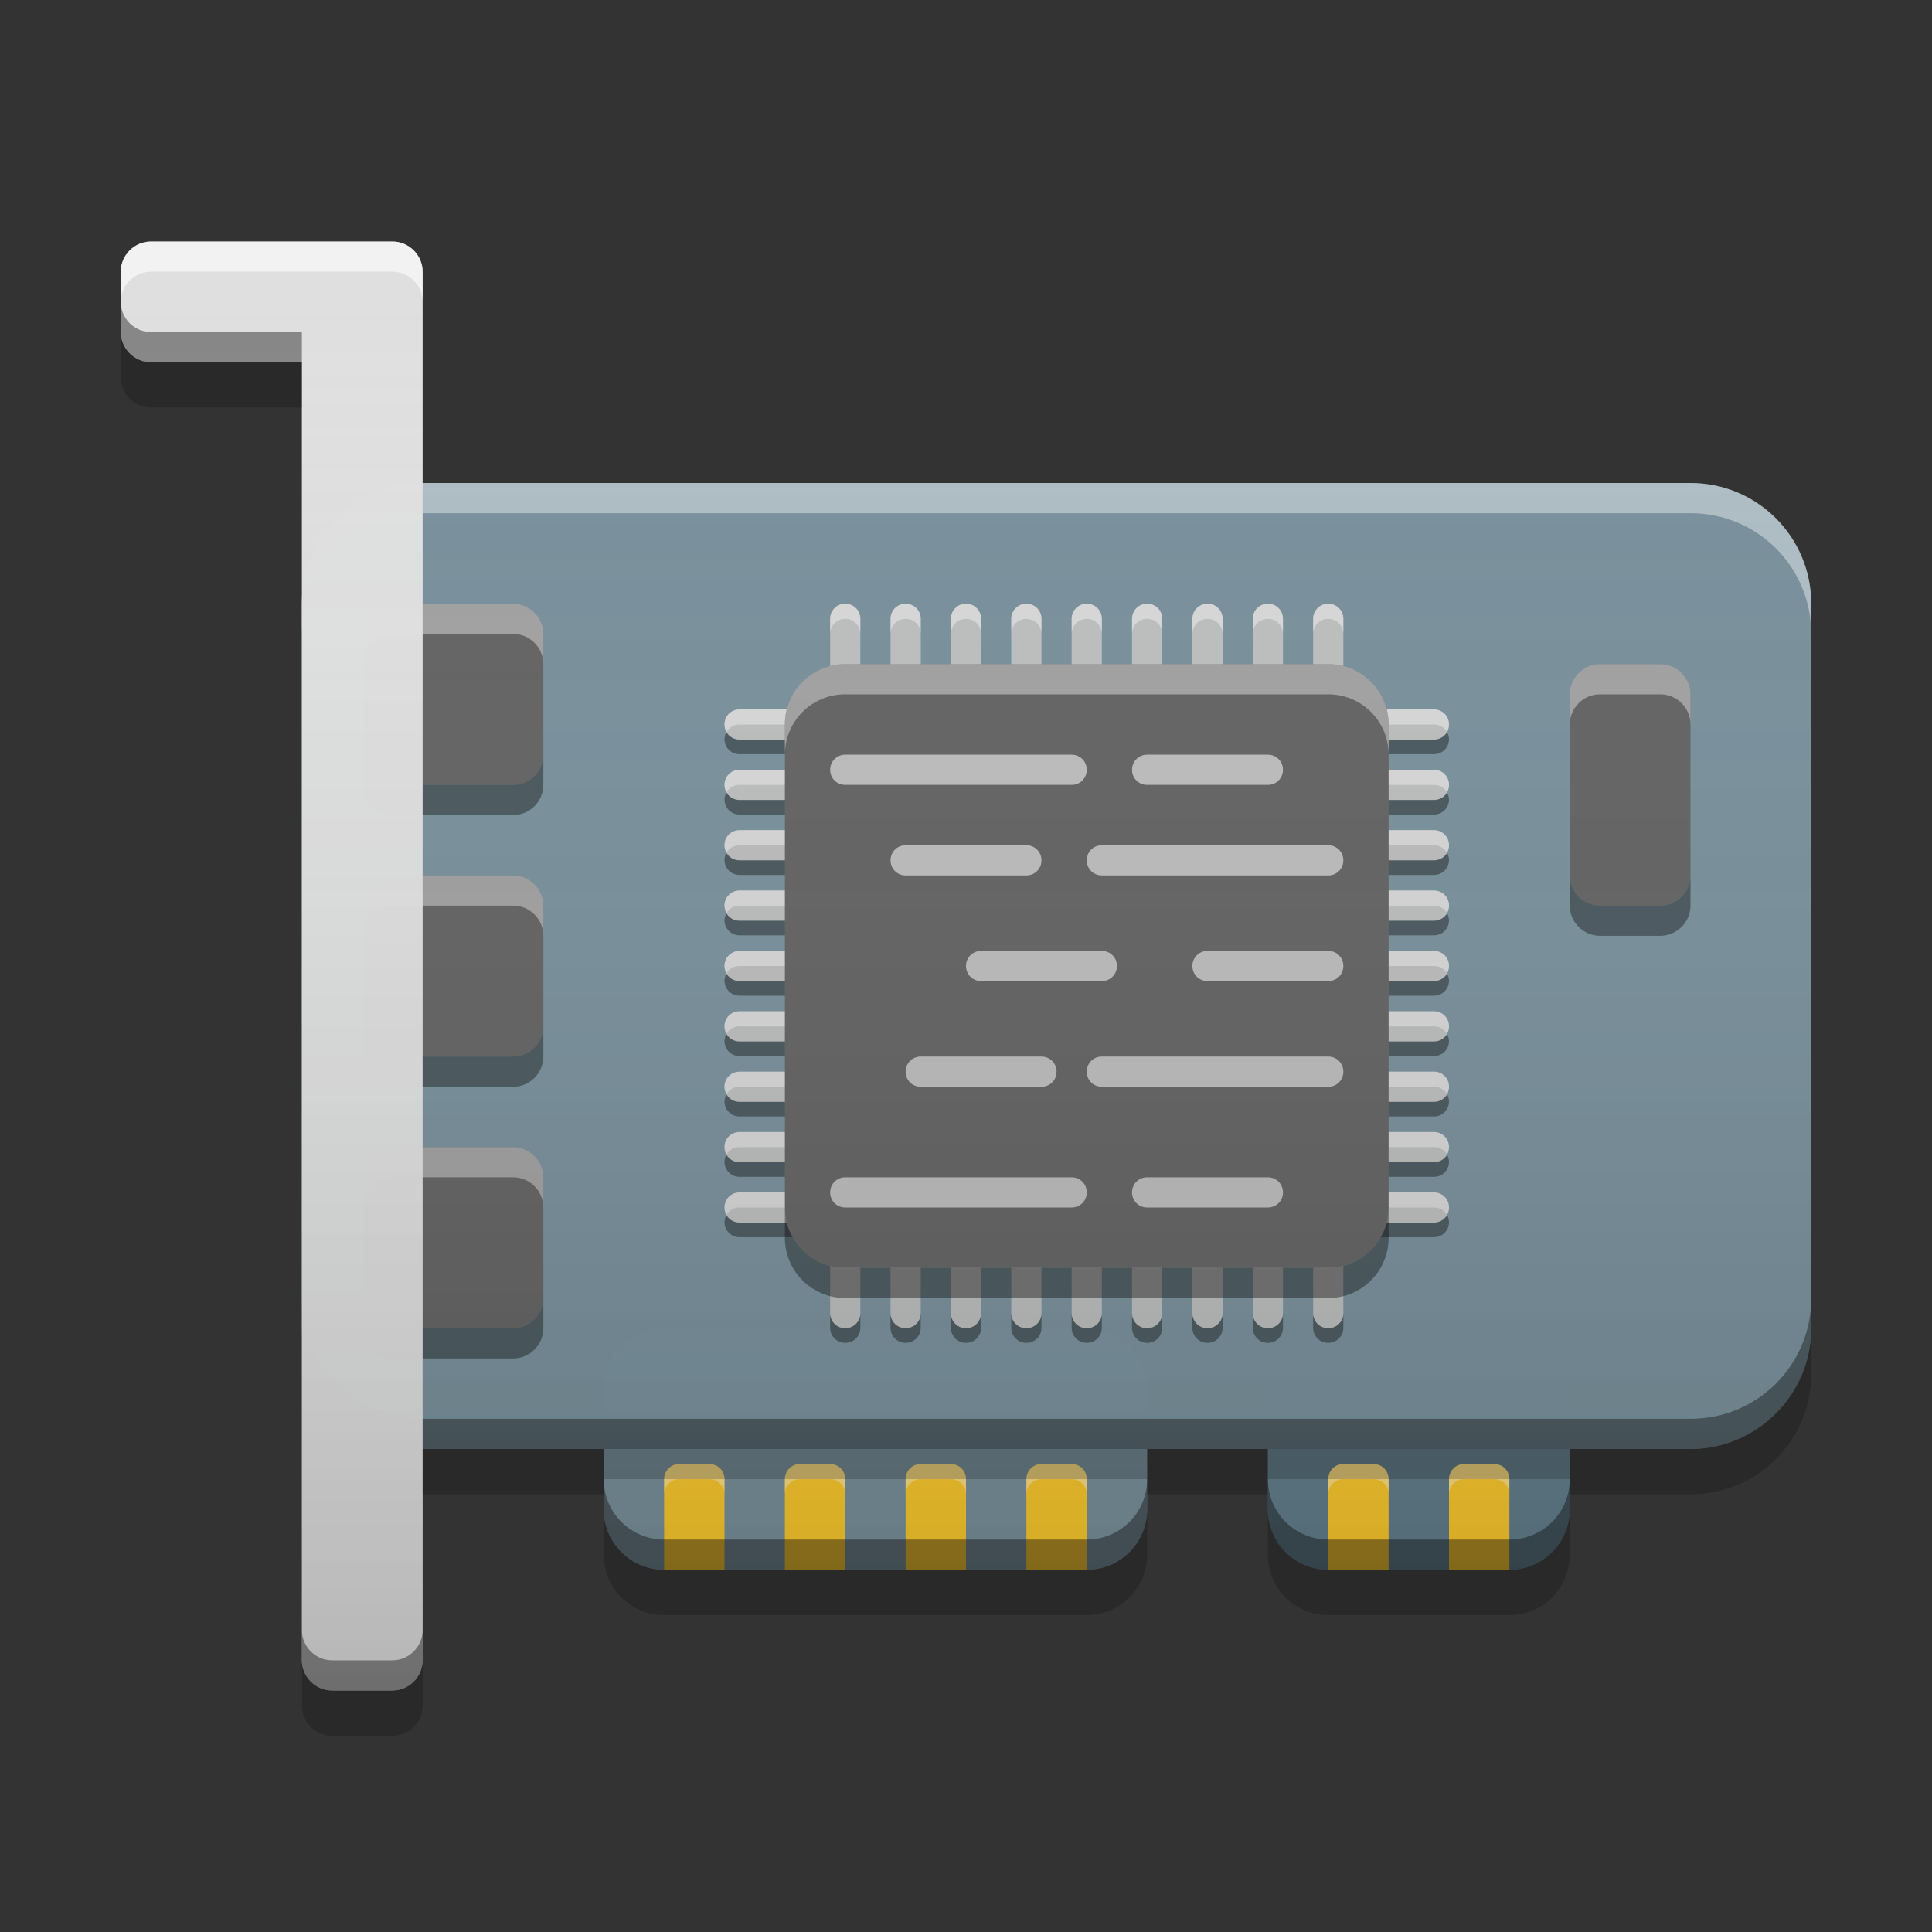 
<svg xmlns="http://www.w3.org/2000/svg" xmlns:xlink="http://www.w3.org/1999/xlink" width="16" height="16" viewBox="0 0 16 16" version="1.1">
<rect x="0" y="0" width="16" height="16" fill="#333333" stroke="none"/>
<defs>
<linearGradient id="linear0" gradientUnits="userSpaceOnUse" x1="34" y1="58" x2="34" y2="8" gradientTransform="matrix(0.25,0,0,0.25,0,0)">
<stop offset="0" style="stop-color:rgb(0%,0%,0%);stop-opacity:0.2;"/>
<stop offset="1" style="stop-color:rgb(100%,100%,100%);stop-opacity:0;"/>
</linearGradient>
</defs>
<g id="surface1">
<path style=" stroke:none;fill-rule:nonzero;fill:rgb(47.059%,56.471%,61.176%);fill-opacity:0.996;" d="M 5.5 11 L 9 11 C 9.277 11 9.5 11.223 9.5 11.5 L 9.5 12.5 C 9.5 12.777 9.277 13 9 13 L 5.5 13 C 5.223 13 5 12.777 5 12.5 L 5 11.5 C 5 11.223 5.223 11 5.5 11 Z M 5.5 11 "/>
<path style=" stroke:none;fill-rule:nonzero;fill:rgb(37.647%,49.02%,54.51%);fill-opacity:0.996;" d="M 11 11 L 12.5 11 C 12.777 11 13 11.223 13 11.5 L 13 12.5 C 13 12.777 12.777 13 12.5 13 L 11 13 C 10.723 13 10.5 12.777 10.5 12.5 L 10.5 11.5 C 10.5 11.223 10.723 11 11 11 Z M 11 11 "/>
<path style=" stroke:none;fill-rule:nonzero;fill:rgb(47.059%,56.471%,61.176%);fill-opacity:0.996;" d="M 3.5 4 L 14 4 C 14.551 4 15 4.449 15 5 L 15 11 C 15 11.551 14.551 12 14 12 L 3.5 12 C 2.949 12 2.5 11.551 2.5 11 L 2.5 5 C 2.5 4.449 2.949 4 3.5 4 Z M 3.5 4 "/>
<path style=" stroke:none;fill-rule:nonzero;fill:rgb(38.039%,38.039%,38.039%);fill-opacity:1;" d="M 3.25 7.25 L 4.25 7.25 C 4.387 7.25 4.5 7.363 4.5 7.5 L 4.5 8.5 C 4.5 8.637 4.387 8.75 4.25 8.75 L 3.25 8.75 C 3.113 8.75 3 8.637 3 8.5 L 3 7.5 C 3 7.363 3.113 7.25 3.25 7.25 Z M 3.25 7.25 "/>
<path style=" stroke:none;fill-rule:nonzero;fill:rgb(100%,100%,100%);fill-opacity:0.4;" d="M 3.25 7.25 C 3.113 7.25 3 7.363 3 7.5 L 3 7.75 C 3 7.613 3.113 7.5 3.25 7.5 L 4.25 7.5 C 4.387 7.5 4.5 7.613 4.5 7.75 L 4.5 7.5 C 4.5 7.363 4.387 7.25 4.25 7.25 Z M 3.25 7.25 "/>
<path style=" stroke:none;fill-rule:nonzero;fill:rgb(0.392%,0.392%,0.392%);fill-opacity:0.4;" d="M 3.25 9 C 3.113 9 3 8.887 3 8.75 L 3 8.5 C 3 8.637 3.113 8.75 3.25 8.75 L 4.25 8.75 C 4.387 8.75 4.5 8.637 4.5 8.5 L 4.5 8.75 C 4.5 8.887 4.387 9 4.25 9 Z M 3.25 9 "/>
<path style=" stroke:none;fill-rule:nonzero;fill:rgb(38.039%,38.039%,38.039%);fill-opacity:1;" d="M 3.25 9.5 L 4.25 9.5 C 4.387 9.5 4.5 9.613 4.5 9.75 L 4.5 10.75 C 4.5 10.887 4.387 11 4.25 11 L 3.25 11 C 3.113 11 3 10.887 3 10.75 L 3 9.75 C 3 9.613 3.113 9.5 3.25 9.5 Z M 3.25 9.5 "/>
<path style=" stroke:none;fill-rule:nonzero;fill:rgb(100%,100%,100%);fill-opacity:0.4;" d="M 3.25 9.5 C 3.113 9.5 3 9.613 3 9.75 L 3 10 C 3 9.863 3.113 9.75 3.25 9.75 L 4.25 9.75 C 4.387 9.75 4.5 9.863 4.5 10 L 4.5 9.75 C 4.5 9.613 4.387 9.5 4.25 9.5 Z M 3.25 9.5 "/>
<path style=" stroke:none;fill-rule:nonzero;fill:rgb(0.392%,0.392%,0.392%);fill-opacity:0.4;" d="M 3.25 11.25 C 3.113 11.25 3 11.137 3 11 L 3 10.75 C 3 10.887 3.113 11 3.25 11 L 4.25 11 C 4.387 11 4.5 10.887 4.5 10.75 L 4.5 11 C 4.5 11.137 4.387 11.25 4.25 11.25 Z M 3.25 11.25 "/>
<path style=" stroke:none;fill-rule:nonzero;fill:rgb(38.039%,38.039%,38.039%);fill-opacity:1;" d="M 3.25 5 L 4.25 5 C 4.387 5 4.5 5.113 4.5 5.25 L 4.5 6.25 C 4.5 6.387 4.387 6.5 4.25 6.5 L 3.25 6.5 C 3.113 6.5 3 6.387 3 6.25 L 3 5.25 C 3 5.113 3.113 5 3.25 5 Z M 3.25 5 "/>
<path style=" stroke:none;fill-rule:nonzero;fill:rgb(100%,100%,100%);fill-opacity:0.4;" d="M 3.25 5 C 3.113 5 3 5.113 3 5.25 L 3 5.5 C 3 5.363 3.113 5.25 3.25 5.25 L 4.25 5.25 C 4.387 5.25 4.5 5.363 4.5 5.5 L 4.5 5.25 C 4.5 5.113 4.387 5 4.25 5 Z M 3.25 5 "/>
<path style=" stroke:none;fill-rule:nonzero;fill:rgb(0.392%,0.392%,0.392%);fill-opacity:0.4;" d="M 3.25 6.75 C 3.113 6.75 3 6.637 3 6.5 L 3 6.25 C 3 6.387 3.113 6.5 3.25 6.5 L 4.25 6.5 C 4.387 6.5 4.5 6.387 4.5 6.25 L 4.5 6.5 C 4.5 6.637 4.387 6.75 4.25 6.75 Z M 3.25 6.75 "/>
<path style=" stroke:none;fill-rule:nonzero;fill:rgb(0.392%,0.392%,0.392%);fill-opacity:0.4;" d="M 7 11.121 C 6.93 11.121 6.875 11.066 6.875 10.996 L 6.875 10.871 C 6.875 10.941 6.93 10.996 7 10.996 C 7.07 10.996 7.125 10.941 7.125 10.871 L 7.125 10.996 C 7.125 11.066 7.07 11.121 7 11.121 Z M 7.5 11.121 C 7.43 11.121 7.375 11.066 7.375 10.996 L 7.375 10.871 C 7.375 10.941 7.43 10.996 7.5 10.996 C 7.57 10.996 7.625 10.941 7.625 10.871 L 7.625 10.996 C 7.625 11.066 7.57 11.121 7.5 11.121 Z M 8 11.121 C 7.93 11.121 7.875 11.066 7.875 10.996 L 7.875 10.871 C 7.875 10.941 7.93 10.996 8 10.996 C 8.07 10.996 8.125 10.941 8.125 10.871 L 8.125 10.996 C 8.125 11.066 8.07 11.121 8 11.121 Z M 8.5 11.121 C 8.43 11.121 8.375 11.066 8.375 10.996 L 8.375 10.871 C 8.375 10.941 8.43 10.996 8.5 10.996 C 8.57 10.996 8.625 10.941 8.625 10.871 L 8.625 10.996 C 8.625 11.066 8.57 11.121 8.5 11.121 Z M 9 11.121 C 8.93 11.121 8.875 11.066 8.875 10.996 L 8.875 10.871 C 8.875 10.941 8.93 10.996 9 10.996 C 9.07 10.996 9.125 10.941 9.125 10.871 L 9.125 10.996 C 9.125 11.066 9.07 11.121 9 11.121 Z M 9.5 11.121 C 9.43 11.121 9.375 11.066 9.375 10.996 L 9.375 10.871 C 9.375 10.941 9.43 10.996 9.5 10.996 C 9.57 10.996 9.625 10.941 9.625 10.871 L 9.625 10.996 C 9.625 11.066 9.57 11.121 9.5 11.121 Z M 10 11.121 C 9.93 11.121 9.875 11.066 9.875 10.996 L 9.875 10.871 C 9.875 10.941 9.93 10.996 10 10.996 C 10.07 10.996 10.125 10.941 10.125 10.871 L 10.125 10.996 C 10.125 11.066 10.07 11.121 10 11.121 Z M 10.5 11.121 C 10.43 11.121 10.375 11.066 10.375 10.996 L 10.375 10.871 C 10.375 10.941 10.43 10.996 10.5 10.996 C 10.57 10.996 10.625 10.941 10.625 10.871 L 10.625 10.996 C 10.625 11.066 10.57 11.121 10.5 11.121 Z M 11 11.121 C 10.93 11.121 10.875 11.066 10.875 10.996 L 10.875 10.871 C 10.875 10.941 10.93 10.996 11 10.996 C 11.07 10.996 11.125 10.941 11.125 10.871 L 11.125 10.996 C 11.125 11.066 11.07 11.121 11 11.121 Z M 6.125 10.246 C 6.055 10.246 6 10.191 6 10.121 C 6 10.102 6.008 10.078 6.016 10.059 C 6.039 10.098 6.078 10.121 6.125 10.121 L 6.875 10.121 L 6.875 10.246 Z M 7.125 10.246 L 7.125 10.121 L 7.375 10.121 L 7.375 10.246 Z M 7.625 10.246 L 7.625 10.121 L 7.875 10.121 L 7.875 10.246 Z M 8.125 10.246 L 8.125 10.121 L 8.375 10.121 L 8.375 10.246 Z M 8.625 10.246 L 8.625 10.121 L 8.875 10.121 L 8.875 10.246 Z M 9.125 10.246 L 9.125 10.121 L 9.375 10.121 L 9.375 10.246 Z M 9.625 10.246 L 9.625 10.121 L 9.875 10.121 L 9.875 10.246 Z M 10.125 10.246 L 10.125 10.121 L 10.375 10.121 L 10.375 10.246 Z M 10.625 10.246 L 10.625 10.121 L 10.875 10.121 L 10.875 10.246 Z M 11.125 10.246 L 11.125 10.121 L 11.875 10.121 C 11.922 10.121 11.961 10.098 11.984 10.059 C 11.992 10.078 12 10.102 12 10.121 C 12 10.191 11.945 10.246 11.875 10.246 Z M 6.125 9.746 C 6.055 9.746 6 9.691 6 9.621 C 6 9.602 6.008 9.578 6.016 9.559 C 6.039 9.598 6.078 9.621 6.125 9.621 L 6.875 9.621 L 6.875 9.746 Z M 7.125 9.746 L 7.125 9.621 L 7.375 9.621 L 7.375 9.746 Z M 7.625 9.746 L 7.625 9.621 L 7.875 9.621 L 7.875 9.746 Z M 8.125 9.746 L 8.125 9.621 L 8.375 9.621 L 8.375 9.746 Z M 8.625 9.746 L 8.625 9.621 L 8.875 9.621 L 8.875 9.746 Z M 9.125 9.746 L 9.125 9.621 L 9.375 9.621 L 9.375 9.746 Z M 9.625 9.746 L 9.625 9.621 L 9.875 9.621 L 9.875 9.746 Z M 10.125 9.746 L 10.125 9.621 L 10.375 9.621 L 10.375 9.746 Z M 10.625 9.746 L 10.625 9.621 L 10.875 9.621 L 10.875 9.746 Z M 11.125 9.746 L 11.125 9.621 L 11.875 9.621 C 11.922 9.621 11.961 9.598 11.984 9.559 C 11.992 9.578 12 9.602 12 9.621 C 12 9.691 11.945 9.746 11.875 9.746 Z M 6.125 9.246 C 6.055 9.246 6 9.191 6 9.121 C 6 9.102 6.008 9.078 6.016 9.062 C 6.039 9.098 6.078 9.121 6.125 9.121 L 6.875 9.121 L 6.875 9.246 Z M 7.125 9.246 L 7.125 9.121 L 7.375 9.121 L 7.375 9.246 Z M 7.625 9.246 L 7.625 9.121 L 7.875 9.121 L 7.875 9.246 Z M 8.125 9.246 L 8.125 9.121 L 8.375 9.121 L 8.375 9.246 Z M 8.625 9.246 L 8.625 9.121 L 8.875 9.121 L 8.875 9.246 Z M 9.125 9.246 L 9.125 9.121 L 9.375 9.121 L 9.375 9.246 Z M 9.625 9.246 L 9.625 9.121 L 9.875 9.121 L 9.875 9.246 Z M 10.125 9.246 L 10.125 9.121 L 10.375 9.121 L 10.375 9.246 Z M 10.625 9.246 L 10.625 9.121 L 10.875 9.121 L 10.875 9.246 Z M 11.125 9.246 L 11.125 9.121 L 11.875 9.121 C 11.922 9.121 11.961 9.098 11.984 9.062 C 11.992 9.078 12 9.102 12 9.121 C 12 9.191 11.945 9.246 11.875 9.246 Z M 6.125 8.746 C 6.055 8.746 6 8.691 6 8.621 C 6 8.602 6.008 8.578 6.016 8.559 C 6.039 8.598 6.078 8.621 6.125 8.621 L 6.875 8.621 L 6.875 8.746 Z M 7.125 8.746 L 7.125 8.621 L 7.375 8.621 L 7.375 8.746 Z M 7.625 8.746 L 7.625 8.621 L 7.875 8.621 L 7.875 8.746 Z M 8.125 8.746 L 8.125 8.621 L 8.375 8.621 L 8.375 8.746 Z M 8.625 8.746 L 8.625 8.621 L 8.875 8.621 L 8.875 8.746 Z M 9.125 8.746 L 9.125 8.621 L 9.375 8.621 L 9.375 8.746 Z M 9.625 8.746 L 9.625 8.621 L 9.875 8.621 L 9.875 8.746 Z M 10.125 8.746 L 10.125 8.621 L 10.375 8.621 L 10.375 8.746 Z M 10.625 8.746 L 10.625 8.621 L 10.875 8.621 L 10.875 8.746 Z M 11.125 8.746 L 11.125 8.621 L 11.875 8.621 C 11.922 8.621 11.961 8.598 11.984 8.559 C 11.992 8.578 12 8.602 12 8.621 C 12 8.691 11.945 8.746 11.875 8.746 Z M 6.125 8.246 C 6.055 8.246 6 8.191 6 8.121 C 6 8.102 6.008 8.078 6.016 8.059 C 6.039 8.098 6.078 8.121 6.125 8.121 L 6.875 8.121 L 6.875 8.246 Z M 7.125 8.246 L 7.125 8.121 L 7.375 8.121 L 7.375 8.246 Z M 7.625 8.246 L 7.625 8.121 L 7.875 8.121 L 7.875 8.246 Z M 8.125 8.246 L 8.125 8.121 L 8.375 8.121 L 8.375 8.246 Z M 8.625 8.246 L 8.625 8.121 L 8.875 8.121 L 8.875 8.246 Z M 9.125 8.246 L 9.125 8.121 L 9.375 8.121 L 9.375 8.246 Z M 9.625 8.246 L 9.625 8.121 L 9.875 8.121 L 9.875 8.246 Z M 10.125 8.246 L 10.125 8.121 L 10.375 8.121 L 10.375 8.246 Z M 10.625 8.246 L 10.625 8.121 L 10.875 8.121 L 10.875 8.246 Z M 11.125 8.246 L 11.125 8.121 L 11.875 8.121 C 11.922 8.121 11.961 8.098 11.984 8.059 C 11.992 8.078 12 8.102 12 8.121 C 12 8.191 11.945 8.246 11.875 8.246 Z M 6.125 7.746 C 6.055 7.746 6 7.691 6 7.621 C 6 7.602 6.008 7.578 6.016 7.562 C 6.039 7.598 6.078 7.621 6.125 7.621 L 6.875 7.621 L 6.875 7.746 Z M 7.125 7.746 L 7.125 7.621 L 7.375 7.621 L 7.375 7.746 Z M 7.625 7.746 L 7.625 7.621 L 7.875 7.621 L 7.875 7.746 Z M 8.125 7.746 L 8.125 7.621 L 8.375 7.621 L 8.375 7.746 Z M 8.625 7.746 L 8.625 7.621 L 8.875 7.621 L 8.875 7.746 Z M 9.125 7.746 L 9.125 7.621 L 9.375 7.621 L 9.375 7.746 Z M 9.625 7.746 L 9.625 7.621 L 9.875 7.621 L 9.875 7.746 Z M 10.125 7.746 L 10.125 7.621 L 10.375 7.621 L 10.375 7.746 Z M 10.625 7.746 L 10.625 7.621 L 10.875 7.621 L 10.875 7.746 Z M 11.125 7.746 L 11.125 7.621 L 11.875 7.621 C 11.922 7.621 11.961 7.598 11.984 7.562 C 11.992 7.578 12 7.602 12 7.621 C 12 7.691 11.945 7.746 11.875 7.746 Z M 6.125 7.246 C 6.055 7.246 6 7.191 6 7.121 C 6 7.102 6.008 7.078 6.016 7.059 C 6.039 7.098 6.078 7.121 6.125 7.121 L 6.875 7.121 L 6.875 7.246 Z M 7.125 7.246 L 7.125 7.121 L 7.375 7.121 L 7.375 7.246 Z M 7.625 7.246 L 7.625 7.121 L 7.875 7.121 L 7.875 7.246 Z M 8.125 7.246 L 8.125 7.121 L 8.375 7.121 L 8.375 7.246 Z M 8.625 7.246 L 8.625 7.121 L 8.875 7.121 L 8.875 7.246 Z M 9.125 7.246 L 9.125 7.121 L 9.375 7.121 L 9.375 7.246 Z M 9.625 7.246 L 9.625 7.121 L 9.875 7.121 L 9.875 7.246 Z M 10.125 7.246 L 10.125 7.121 L 10.375 7.121 L 10.375 7.246 Z M 10.625 7.246 L 10.625 7.121 L 10.875 7.121 L 10.875 7.246 Z M 11.125 7.246 L 11.125 7.121 L 11.875 7.121 C 11.922 7.121 11.961 7.098 11.984 7.059 C 11.992 7.078 12 7.102 12 7.121 C 12 7.191 11.945 7.246 11.875 7.246 Z M 6.125 6.746 C 6.055 6.746 6 6.691 6 6.621 C 6 6.602 6.008 6.578 6.016 6.559 C 6.039 6.598 6.078 6.621 6.125 6.621 L 6.875 6.621 L 6.875 6.746 Z M 7.125 6.746 L 7.125 6.621 L 7.375 6.621 L 7.375 6.746 Z M 7.625 6.746 L 7.625 6.621 L 7.875 6.621 L 7.875 6.746 Z M 8.125 6.746 L 8.125 6.621 L 8.375 6.621 L 8.375 6.746 Z M 8.625 6.746 L 8.625 6.621 L 8.875 6.621 L 8.875 6.746 Z M 9.125 6.746 L 9.125 6.621 L 9.375 6.621 L 9.375 6.746 Z M 9.625 6.746 L 9.625 6.621 L 9.875 6.621 L 9.875 6.746 Z M 10.125 6.746 L 10.125 6.621 L 10.375 6.621 L 10.375 6.746 Z M 10.625 6.746 L 10.625 6.621 L 10.875 6.621 L 10.875 6.746 Z M 11.125 6.746 L 11.125 6.621 L 11.875 6.621 C 11.922 6.621 11.961 6.598 11.984 6.559 C 11.992 6.578 12 6.602 12 6.621 C 12 6.691 11.945 6.746 11.875 6.746 Z M 6.125 6.246 C 6.055 6.246 6 6.191 6 6.121 C 6 6.102 6.008 6.078 6.016 6.062 C 6.039 6.098 6.078 6.121 6.125 6.121 L 6.875 6.121 L 6.875 6.246 Z M 7.125 6.246 L 7.125 6.121 L 7.375 6.121 L 7.375 6.246 Z M 7.625 6.246 L 7.625 6.121 L 7.875 6.121 L 7.875 6.246 Z M 8.125 6.246 L 8.125 6.121 L 8.375 6.121 L 8.375 6.246 Z M 8.625 6.246 L 8.625 6.121 L 8.875 6.121 L 8.875 6.246 Z M 9.125 6.246 L 9.125 6.121 L 9.375 6.121 L 9.375 6.246 Z M 9.625 6.246 L 9.625 6.121 L 9.875 6.121 L 9.875 6.246 Z M 10.125 6.246 L 10.125 6.121 L 10.375 6.121 L 10.375 6.246 Z M 10.625 6.246 L 10.625 6.121 L 10.875 6.121 L 10.875 6.246 Z M 11.125 6.246 L 11.125 6.121 L 11.875 6.121 C 11.922 6.121 11.961 6.098 11.984 6.062 C 11.992 6.078 12 6.102 12 6.121 C 12 6.191 11.945 6.246 11.875 6.246 Z M 11.125 6.246 "/>
<path style=" stroke:none;fill-rule:nonzero;fill:rgb(0.392%,0.392%,0.392%);fill-opacity:0.4;" d="M 3.5 12 C 2.945 12 2.5 11.555 2.5 11 L 2.5 10.75 C 2.5 11.305 2.945 11.75 3.5 11.75 L 14 11.75 C 14.555 11.75 15 11.305 15 10.75 L 15 11 C 15 11.555 14.555 12 14 12 Z M 3.5 12 "/>
<path style=" stroke:none;fill-rule:nonzero;fill:rgb(74.118%,74.118%,74.118%);fill-opacity:0.996;" d="M 7 5 C 6.93 5 6.875 5.055 6.875 5.125 L 6.875 5.875 L 6.125 5.875 C 6.055 5.875 6 5.93 6 6 C 6 6.07 6.055 6.125 6.125 6.125 L 6.875 6.125 L 6.875 6.375 L 6.125 6.375 C 6.055 6.375 6 6.43 6 6.5 C 6 6.57 6.055 6.625 6.125 6.625 L 6.875 6.625 L 6.875 6.875 L 6.125 6.875 C 6.055 6.875 6 6.93 6 7 C 6 7.07 6.055 7.125 6.125 7.125 L 6.875 7.125 L 6.875 7.375 L 6.125 7.375 C 6.055 7.375 6 7.43 6 7.5 C 6 7.57 6.055 7.625 6.125 7.625 L 6.875 7.625 L 6.875 7.875 L 6.125 7.875 C 6.055 7.875 6 7.93 6 8 C 6 8.07 6.055 8.125 6.125 8.125 L 6.875 8.125 L 6.875 8.375 L 6.125 8.375 C 6.055 8.375 6 8.43 6 8.5 C 6 8.57 6.055 8.625 6.125 8.625 L 6.875 8.625 L 6.875 8.875 L 6.125 8.875 C 6.055 8.875 6 8.93 6 9 C 6 9.07 6.055 9.125 6.125 9.125 L 6.875 9.125 L 6.875 9.375 L 6.125 9.375 C 6.055 9.375 6 9.43 6 9.5 C 6 9.57 6.055 9.625 6.125 9.625 L 6.875 9.625 L 6.875 9.875 L 6.125 9.875 C 6.055 9.875 6 9.93 6 10 C 6 10.07 6.055 10.125 6.125 10.125 L 6.875 10.125 L 6.875 10.875 C 6.875 10.945 6.93 11 7 11 C 7.07 11 7.125 10.945 7.125 10.875 L 7.125 10.125 L 7.375 10.125 L 7.375 10.875 C 7.375 10.945 7.43 11 7.5 11 C 7.57 11 7.625 10.945 7.625 10.875 L 7.625 10.125 L 7.875 10.125 L 7.875 10.875 C 7.875 10.945 7.93 11 8 11 C 8.07 11 8.125 10.945 8.125 10.875 L 8.125 10.125 L 8.375 10.125 L 8.375 10.875 C 8.375 10.945 8.43 11 8.5 11 C 8.57 11 8.625 10.945 8.625 10.875 L 8.625 10.125 L 8.875 10.125 L 8.875 10.875 C 8.875 10.945 8.93 11 9 11 C 9.07 11 9.125 10.945 9.125 10.875 L 9.125 10.125 L 9.375 10.125 L 9.375 10.875 C 9.375 10.945 9.43 11 9.5 11 C 9.57 11 9.625 10.945 9.625 10.875 L 9.625 10.125 L 9.875 10.125 L 9.875 10.875 C 9.875 10.945 9.93 11 10 11 C 10.07 11 10.125 10.945 10.125 10.875 L 10.125 10.125 L 10.375 10.125 L 10.375 10.875 C 10.375 10.945 10.43 11 10.5 11 C 10.57 11 10.625 10.945 10.625 10.875 L 10.625 10.125 L 10.875 10.125 L 10.875 10.875 C 10.875 10.945 10.93 11 11 11 C 11.07 11 11.125 10.945 11.125 10.875 L 11.125 10.125 L 11.875 10.125 C 11.945 10.125 12 10.07 12 10 C 12 9.93 11.945 9.875 11.875 9.875 L 11.125 9.875 L 11.125 9.625 L 11.875 9.625 C 11.945 9.625 12 9.57 12 9.5 C 12 9.43 11.945 9.375 11.875 9.375 L 11.125 9.375 L 11.125 9.125 L 11.875 9.125 C 11.945 9.125 12 9.07 12 9 C 12 8.93 11.945 8.875 11.875 8.875 L 11.125 8.875 L 11.125 8.625 L 11.875 8.625 C 11.945 8.625 12 8.57 12 8.5 C 12 8.43 11.945 8.375 11.875 8.375 L 11.125 8.375 L 11.125 8.125 L 11.875 8.125 C 11.945 8.125 12 8.07 12 8 C 12 7.93 11.945 7.875 11.875 7.875 L 11.125 7.875 L 11.125 7.625 L 11.875 7.625 C 11.945 7.625 12 7.57 12 7.5 C 12 7.43 11.945 7.375 11.875 7.375 L 11.125 7.375 L 11.125 7.125 L 11.875 7.125 C 11.945 7.125 12 7.07 12 7 C 12 6.93 11.945 6.875 11.875 6.875 L 11.125 6.875 L 11.125 6.625 L 11.875 6.625 C 11.945 6.625 12 6.57 12 6.5 C 12 6.43 11.945 6.375 11.875 6.375 L 11.125 6.375 L 11.125 6.125 L 11.875 6.125 C 11.945 6.125 12 6.07 12 6 C 12 5.93 11.945 5.875 11.875 5.875 L 11.125 5.875 L 11.125 5.125 C 11.125 5.055 11.07 5 11 5 C 10.93 5 10.875 5.055 10.875 5.125 L 10.875 5.875 L 10.625 5.875 L 10.625 5.125 C 10.625 5.055 10.57 5 10.5 5 C 10.43 5 10.375 5.055 10.375 5.125 L 10.375 5.875 L 10.125 5.875 L 10.125 5.125 C 10.125 5.055 10.07 5 10 5 C 9.93 5 9.875 5.055 9.875 5.125 L 9.875 5.875 L 9.625 5.875 L 9.625 5.125 C 9.625 5.055 9.57 5 9.5 5 C 9.43 5 9.375 5.055 9.375 5.125 L 9.375 5.875 L 9.125 5.875 L 9.125 5.125 C 9.125 5.055 9.07 5 9 5 C 8.93 5 8.875 5.055 8.875 5.125 L 8.875 5.875 L 8.625 5.875 L 8.625 5.125 C 8.625 5.055 8.57 5 8.5 5 C 8.43 5 8.375 5.055 8.375 5.125 L 8.375 5.875 L 8.125 5.875 L 8.125 5.125 C 8.125 5.055 8.07 5 8 5 C 7.93 5 7.875 5.055 7.875 5.125 L 7.875 5.875 L 7.625 5.875 L 7.625 5.125 C 7.625 5.055 7.57 5 7.5 5 C 7.43 5 7.375 5.055 7.375 5.125 L 7.375 5.875 L 7.125 5.875 L 7.125 5.125 C 7.125 5.055 7.07 5 7 5 Z M 7.125 6.125 L 7.375 6.125 L 7.375 6.375 L 7.125 6.375 Z M 7.625 6.125 L 7.875 6.125 L 7.875 6.375 L 7.625 6.375 Z M 8.125 6.125 L 8.375 6.125 L 8.375 6.375 L 8.125 6.375 Z M 8.625 6.125 L 8.875 6.125 L 8.875 6.375 L 8.625 6.375 Z M 9.125 6.125 L 9.375 6.125 L 9.375 6.375 L 9.125 6.375 Z M 9.625 6.125 L 9.875 6.125 L 9.875 6.375 L 9.625 6.375 Z M 10.125 6.125 L 10.375 6.125 L 10.375 6.375 L 10.125 6.375 Z M 10.625 6.125 L 10.875 6.125 L 10.875 6.375 L 10.625 6.375 Z M 7.125 6.625 L 7.375 6.625 L 7.375 6.875 L 7.125 6.875 Z M 7.625 6.625 L 7.875 6.625 L 7.875 6.875 L 7.625 6.875 Z M 8.125 6.625 L 8.375 6.625 L 8.375 6.875 L 8.125 6.875 Z M 8.625 6.625 L 8.875 6.625 L 8.875 6.875 L 8.625 6.875 Z M 9.125 6.625 L 9.375 6.625 L 9.375 6.875 L 9.125 6.875 Z M 9.625 6.625 L 9.875 6.625 L 9.875 6.875 L 9.625 6.875 Z M 10.125 6.625 L 10.375 6.625 L 10.375 6.875 L 10.125 6.875 Z M 10.625 6.625 L 10.875 6.625 L 10.875 6.875 L 10.625 6.875 Z M 7.125 7.125 L 7.375 7.125 L 7.375 7.375 L 7.125 7.375 Z M 7.625 7.125 L 7.875 7.125 L 7.875 7.375 L 7.625 7.375 Z M 8.125 7.125 L 8.375 7.125 L 8.375 7.375 L 8.125 7.375 Z M 8.625 7.125 L 8.875 7.125 L 8.875 7.375 L 8.625 7.375 Z M 9.125 7.125 L 9.375 7.125 L 9.375 7.375 L 9.125 7.375 Z M 9.625 7.125 L 9.875 7.125 L 9.875 7.375 L 9.625 7.375 Z M 10.125 7.125 L 10.375 7.125 L 10.375 7.375 L 10.125 7.375 Z M 10.625 7.125 L 10.875 7.125 L 10.875 7.375 L 10.625 7.375 Z M 7.125 7.625 L 7.375 7.625 L 7.375 7.875 L 7.125 7.875 Z M 7.625 7.625 L 7.875 7.625 L 7.875 7.875 L 7.625 7.875 Z M 8.125 7.625 L 8.375 7.625 L 8.375 7.875 L 8.125 7.875 Z M 8.625 7.625 L 8.875 7.625 L 8.875 7.875 L 8.625 7.875 Z M 9.125 7.625 L 9.375 7.625 L 9.375 7.875 L 9.125 7.875 Z M 9.625 7.625 L 9.875 7.625 L 9.875 7.875 L 9.625 7.875 Z M 10.125 7.625 L 10.375 7.625 L 10.375 7.875 L 10.125 7.875 Z M 10.625 7.625 L 10.875 7.625 L 10.875 7.875 L 10.625 7.875 Z M 7.125 8.125 L 7.375 8.125 L 7.375 8.375 L 7.125 8.375 Z M 7.625 8.125 L 7.875 8.125 L 7.875 8.375 L 7.625 8.375 Z M 8.125 8.125 L 8.375 8.125 L 8.375 8.375 L 8.125 8.375 Z M 8.625 8.125 L 8.875 8.125 L 8.875 8.375 L 8.625 8.375 Z M 9.125 8.125 L 9.375 8.125 L 9.375 8.375 L 9.125 8.375 Z M 9.625 8.125 L 9.875 8.125 L 9.875 8.375 L 9.625 8.375 Z M 10.125 8.125 L 10.375 8.125 L 10.375 8.375 L 10.125 8.375 Z M 10.625 8.125 L 10.875 8.125 L 10.875 8.375 L 10.625 8.375 Z M 7.125 8.625 L 7.375 8.625 L 7.375 8.875 L 7.125 8.875 Z M 7.625 8.625 L 7.875 8.625 L 7.875 8.875 L 7.625 8.875 Z M 8.125 8.625 L 8.375 8.625 L 8.375 8.875 L 8.125 8.875 Z M 8.625 8.625 L 8.875 8.625 L 8.875 8.875 L 8.625 8.875 Z M 9.125 8.625 L 9.375 8.625 L 9.375 8.875 L 9.125 8.875 Z M 9.625 8.625 L 9.875 8.625 L 9.875 8.875 L 9.625 8.875 Z M 10.125 8.625 L 10.375 8.625 L 10.375 8.875 L 10.125 8.875 Z M 10.625 8.625 L 10.875 8.625 L 10.875 8.875 L 10.625 8.875 Z M 7.125 9.125 L 7.375 9.125 L 7.375 9.375 L 7.125 9.375 Z M 7.625 9.125 L 7.875 9.125 L 7.875 9.375 L 7.625 9.375 Z M 8.125 9.125 L 8.375 9.125 L 8.375 9.375 L 8.125 9.375 Z M 8.625 9.125 L 8.875 9.125 L 8.875 9.375 L 8.625 9.375 Z M 9.125 9.125 L 9.375 9.125 L 9.375 9.375 L 9.125 9.375 Z M 9.625 9.125 L 9.875 9.125 L 9.875 9.375 L 9.625 9.375 Z M 10.125 9.125 L 10.375 9.125 L 10.375 9.375 L 10.125 9.375 Z M 10.625 9.125 L 10.875 9.125 L 10.875 9.375 L 10.625 9.375 Z M 7.125 9.625 L 7.375 9.625 L 7.375 9.875 L 7.125 9.875 Z M 7.625 9.625 L 7.875 9.625 L 7.875 9.875 L 7.625 9.875 Z M 8.125 9.625 L 8.375 9.625 L 8.375 9.875 L 8.125 9.875 Z M 8.625 9.625 L 8.875 9.625 L 8.875 9.875 L 8.625 9.875 Z M 9.125 9.625 L 9.375 9.625 L 9.375 9.875 L 9.125 9.875 Z M 9.625 9.625 L 9.875 9.625 L 9.875 9.875 L 9.625 9.875 Z M 10.125 9.625 L 10.375 9.625 L 10.375 9.875 L 10.125 9.875 Z M 10.625 9.625 L 10.875 9.625 L 10.875 9.875 L 10.625 9.875 Z M 10.625 9.625 "/>
<path style=" stroke:none;fill-rule:nonzero;fill:rgb(100%,100%,100%);fill-opacity:0.4;" d="M 3.5 4 C 2.945 4 2.5 4.445 2.5 5 L 2.5 5.25 C 2.5 4.695 2.945 4.25 3.5 4.25 L 14 4.25 C 14.555 4.25 15 4.695 15 5.25 L 15 5 C 15 4.445 14.555 4 14 4 Z M 3.5 4 "/>
<path style=" stroke:none;fill-rule:nonzero;fill:rgb(100%,100%,100%);fill-opacity:0.4;" d="M 7 5 C 6.93 5 6.875 5.055 6.875 5.125 L 6.875 5.25 C 6.875 5.18 6.93 5.125 7 5.125 C 7.07 5.125 7.125 5.18 7.125 5.25 L 7.125 5.125 C 7.125 5.055 7.07 5 7 5 Z M 7.5 5 C 7.43 5 7.375 5.055 7.375 5.125 L 7.375 5.25 C 7.375 5.18 7.43 5.125 7.5 5.125 C 7.57 5.125 7.625 5.18 7.625 5.25 L 7.625 5.125 C 7.625 5.055 7.57 5 7.5 5 Z M 8 5 C 7.93 5 7.875 5.055 7.875 5.125 L 7.875 5.25 C 7.875 5.18 7.93 5.125 8 5.125 C 8.07 5.125 8.125 5.18 8.125 5.25 L 8.125 5.125 C 8.125 5.055 8.07 5 8 5 Z M 8.5 5 C 8.43 5 8.375 5.055 8.375 5.125 L 8.375 5.25 C 8.375 5.18 8.43 5.125 8.5 5.125 C 8.57 5.125 8.625 5.18 8.625 5.25 L 8.625 5.125 C 8.625 5.055 8.57 5 8.5 5 Z M 9 5 C 8.93 5 8.875 5.055 8.875 5.125 L 8.875 5.25 C 8.875 5.18 8.93 5.125 9 5.125 C 9.07 5.125 9.125 5.18 9.125 5.25 L 9.125 5.125 C 9.125 5.055 9.07 5 9 5 Z M 9.5 5 C 9.43 5 9.375 5.055 9.375 5.125 L 9.375 5.25 C 9.375 5.18 9.43 5.125 9.5 5.125 C 9.57 5.125 9.625 5.18 9.625 5.25 L 9.625 5.125 C 9.625 5.055 9.57 5 9.5 5 Z M 10 5 C 9.93 5 9.875 5.055 9.875 5.125 L 9.875 5.25 C 9.875 5.18 9.93 5.125 10 5.125 C 10.07 5.125 10.125 5.18 10.125 5.25 L 10.125 5.125 C 10.125 5.055 10.07 5 10 5 Z M 10.5 5 C 10.43 5 10.375 5.055 10.375 5.125 L 10.375 5.25 C 10.375 5.18 10.43 5.125 10.5 5.125 C 10.57 5.125 10.625 5.18 10.625 5.25 L 10.625 5.125 C 10.625 5.055 10.57 5 10.5 5 Z M 11 5 C 10.93 5 10.875 5.055 10.875 5.125 L 10.875 5.25 C 10.875 5.18 10.93 5.125 11 5.125 C 11.07 5.125 11.125 5.18 11.125 5.25 L 11.125 5.125 C 11.125 5.055 11.07 5 11 5 Z M 6.125 5.875 C 6.055 5.875 6 5.93 6 6 C 6 6.023 6.008 6.043 6.016 6.062 C 6.039 6.023 6.078 6 6.125 6 L 6.875 6 L 6.875 5.875 Z M 7.125 5.875 L 7.125 6 L 7.375 6 L 7.375 5.875 Z M 7.625 5.875 L 7.625 6 L 7.875 6 L 7.875 5.875 Z M 8.125 5.875 L 8.125 6 L 8.375 6 L 8.375 5.875 Z M 8.625 5.875 L 8.625 6 L 8.875 6 L 8.875 5.875 Z M 9.125 5.875 L 9.125 6 L 9.375 6 L 9.375 5.875 Z M 9.625 5.875 L 9.625 6 L 9.875 6 L 9.875 5.875 Z M 10.125 5.875 L 10.125 6 L 10.375 6 L 10.375 5.875 Z M 10.625 5.875 L 10.625 6 L 10.875 6 L 10.875 5.875 Z M 11.125 5.875 L 11.125 6 L 11.875 6 C 11.922 6 11.961 6.023 11.984 6.062 C 11.992 6.043 12 6.023 12 6 C 12 5.93 11.945 5.875 11.875 5.875 Z M 6.125 6.375 C 6.055 6.375 6 6.43 6 6.5 C 6 6.523 6.008 6.543 6.016 6.562 C 6.039 6.523 6.078 6.5 6.125 6.5 L 6.875 6.5 L 6.875 6.375 Z M 7.125 6.375 L 7.125 6.5 L 7.375 6.5 L 7.375 6.375 Z M 7.625 6.375 L 7.625 6.5 L 7.875 6.5 L 7.875 6.375 Z M 8.125 6.375 L 8.125 6.5 L 8.375 6.5 L 8.375 6.375 Z M 8.625 6.375 L 8.625 6.5 L 8.875 6.5 L 8.875 6.375 Z M 9.125 6.375 L 9.125 6.5 L 9.375 6.5 L 9.375 6.375 Z M 9.625 6.375 L 9.625 6.5 L 9.875 6.5 L 9.875 6.375 Z M 10.125 6.375 L 10.125 6.5 L 10.375 6.5 L 10.375 6.375 Z M 10.625 6.375 L 10.625 6.5 L 10.875 6.5 L 10.875 6.375 Z M 11.125 6.375 L 11.125 6.5 L 11.875 6.5 C 11.922 6.5 11.961 6.523 11.984 6.562 C 11.992 6.543 12 6.523 12 6.5 C 12 6.43 11.945 6.375 11.875 6.375 Z M 6.125 6.875 C 6.055 6.875 6 6.93 6 7 C 6 7.023 6.008 7.043 6.016 7.062 C 6.039 7.023 6.078 7 6.125 7 L 6.875 7 L 6.875 6.875 Z M 7.125 6.875 L 7.125 7 L 7.375 7 L 7.375 6.875 Z M 7.625 6.875 L 7.625 7 L 7.875 7 L 7.875 6.875 Z M 8.125 6.875 L 8.125 7 L 8.375 7 L 8.375 6.875 Z M 8.625 6.875 L 8.625 7 L 8.875 7 L 8.875 6.875 Z M 9.125 6.875 L 9.125 7 L 9.375 7 L 9.375 6.875 Z M 9.625 6.875 L 9.625 7 L 9.875 7 L 9.875 6.875 Z M 10.125 6.875 L 10.125 7 L 10.375 7 L 10.375 6.875 Z M 10.625 6.875 L 10.625 7 L 10.875 7 L 10.875 6.875 Z M 11.125 6.875 L 11.125 7 L 11.875 7 C 11.922 7 11.961 7.023 11.984 7.062 C 11.992 7.043 12 7.023 12 7 C 12 6.93 11.945 6.875 11.875 6.875 Z M 6.125 7.375 C 6.055 7.375 6 7.43 6 7.5 C 6 7.523 6.008 7.543 6.016 7.562 C 6.039 7.523 6.078 7.5 6.125 7.5 L 6.875 7.5 L 6.875 7.375 Z M 7.125 7.375 L 7.125 7.5 L 7.375 7.5 L 7.375 7.375 Z M 7.625 7.375 L 7.625 7.5 L 7.875 7.5 L 7.875 7.375 Z M 8.125 7.375 L 8.125 7.5 L 8.375 7.5 L 8.375 7.375 Z M 8.625 7.375 L 8.625 7.5 L 8.875 7.5 L 8.875 7.375 Z M 9.125 7.375 L 9.125 7.5 L 9.375 7.5 L 9.375 7.375 Z M 9.625 7.375 L 9.625 7.5 L 9.875 7.5 L 9.875 7.375 Z M 10.125 7.375 L 10.125 7.5 L 10.375 7.5 L 10.375 7.375 Z M 10.625 7.375 L 10.625 7.5 L 10.875 7.5 L 10.875 7.375 Z M 11.125 7.375 L 11.125 7.5 L 11.875 7.5 C 11.922 7.5 11.961 7.523 11.984 7.562 C 11.992 7.543 12 7.523 12 7.5 C 12 7.43 11.945 7.375 11.875 7.375 Z M 6.125 7.875 C 6.055 7.875 6 7.93 6 8 C 6 8.023 6.008 8.043 6.016 8.062 C 6.039 8.023 6.078 8 6.125 8 L 6.875 8 L 6.875 7.875 Z M 7.125 7.875 L 7.125 8 L 7.375 8 L 7.375 7.875 Z M 7.625 7.875 L 7.625 8 L 7.875 8 L 7.875 7.875 Z M 8.125 7.875 L 8.125 8 L 8.375 8 L 8.375 7.875 Z M 8.625 7.875 L 8.625 8 L 8.875 8 L 8.875 7.875 Z M 9.125 7.875 L 9.125 8 L 9.375 8 L 9.375 7.875 Z M 9.625 7.875 L 9.625 8 L 9.875 8 L 9.875 7.875 Z M 10.125 7.875 L 10.125 8 L 10.375 8 L 10.375 7.875 Z M 10.625 7.875 L 10.625 8 L 10.875 8 L 10.875 7.875 Z M 11.125 7.875 L 11.125 8 L 11.875 8 C 11.922 8 11.961 8.023 11.984 8.062 C 11.992 8.043 12 8.023 12 8 C 12 7.93 11.945 7.875 11.875 7.875 Z M 6.125 8.375 C 6.055 8.375 6 8.43 6 8.5 C 6 8.523 6.008 8.543 6.016 8.562 C 6.039 8.523 6.078 8.5 6.125 8.5 L 6.875 8.5 L 6.875 8.375 Z M 7.125 8.375 L 7.125 8.5 L 7.375 8.5 L 7.375 8.375 Z M 7.625 8.375 L 7.625 8.5 L 7.875 8.5 L 7.875 8.375 Z M 8.125 8.375 L 8.125 8.5 L 8.375 8.5 L 8.375 8.375 Z M 8.625 8.375 L 8.625 8.5 L 8.875 8.5 L 8.875 8.375 Z M 9.125 8.375 L 9.125 8.5 L 9.375 8.5 L 9.375 8.375 Z M 9.625 8.375 L 9.625 8.5 L 9.875 8.5 L 9.875 8.375 Z M 10.125 8.375 L 10.125 8.5 L 10.375 8.5 L 10.375 8.375 Z M 10.625 8.375 L 10.625 8.5 L 10.875 8.5 L 10.875 8.375 Z M 11.125 8.375 L 11.125 8.5 L 11.875 8.5 C 11.922 8.5 11.961 8.523 11.984 8.562 C 11.992 8.543 12 8.523 12 8.5 C 12 8.43 11.945 8.375 11.875 8.375 Z M 6.125 8.875 C 6.055 8.875 6 8.93 6 9 C 6 9.023 6.008 9.043 6.016 9.062 C 6.039 9.023 6.078 9 6.125 9 L 6.875 9 L 6.875 8.875 Z M 7.125 8.875 L 7.125 9 L 7.375 9 L 7.375 8.875 Z M 7.625 8.875 L 7.625 9 L 7.875 9 L 7.875 8.875 Z M 8.125 8.875 L 8.125 9 L 8.375 9 L 8.375 8.875 Z M 8.625 8.875 L 8.625 9 L 8.875 9 L 8.875 8.875 Z M 9.125 8.875 L 9.125 9 L 9.375 9 L 9.375 8.875 Z M 9.625 8.875 L 9.625 9 L 9.875 9 L 9.875 8.875 Z M 10.125 8.875 L 10.125 9 L 10.375 9 L 10.375 8.875 Z M 10.625 8.875 L 10.625 9 L 10.875 9 L 10.875 8.875 Z M 11.125 8.875 L 11.125 9 L 11.875 9 C 11.922 9 11.961 9.023 11.984 9.062 C 11.992 9.043 12 9.023 12 9 C 12 8.93 11.945 8.875 11.875 8.875 Z M 6.125 9.375 C 6.055 9.375 6 9.43 6 9.5 C 6 9.523 6.008 9.543 6.016 9.562 C 6.039 9.523 6.078 9.5 6.125 9.5 L 6.875 9.5 L 6.875 9.375 Z M 7.125 9.375 L 7.125 9.5 L 7.375 9.5 L 7.375 9.375 Z M 7.625 9.375 L 7.625 9.5 L 7.875 9.5 L 7.875 9.375 Z M 8.125 9.375 L 8.125 9.5 L 8.375 9.5 L 8.375 9.375 Z M 8.625 9.375 L 8.625 9.5 L 8.875 9.5 L 8.875 9.375 Z M 9.125 9.375 L 9.125 9.5 L 9.375 9.5 L 9.375 9.375 Z M 9.625 9.375 L 9.625 9.5 L 9.875 9.5 L 9.875 9.375 Z M 10.125 9.375 L 10.125 9.5 L 10.375 9.5 L 10.375 9.375 Z M 10.625 9.375 L 10.625 9.5 L 10.875 9.5 L 10.875 9.375 Z M 11.125 9.375 L 11.125 9.5 L 11.875 9.5 C 11.922 9.5 11.961 9.523 11.984 9.562 C 11.992 9.543 12 9.523 12 9.5 C 12 9.43 11.945 9.375 11.875 9.375 Z M 6.125 9.875 C 6.055 9.875 6 9.93 6 10 C 6 10.023 6.008 10.043 6.016 10.062 C 6.039 10.023 6.078 10 6.125 10 L 6.875 10 L 6.875 9.875 Z M 7.125 9.875 L 7.125 10 L 7.375 10 L 7.375 9.875 Z M 7.625 9.875 L 7.625 10 L 7.875 10 L 7.875 9.875 Z M 8.125 9.875 L 8.125 10 L 8.375 10 L 8.375 9.875 Z M 8.625 9.875 L 8.625 10 L 8.875 10 L 8.875 9.875 Z M 9.125 9.875 L 9.125 10 L 9.375 10 L 9.375 9.875 Z M 9.625 9.875 L 9.625 10 L 9.875 10 L 9.875 9.875 Z M 10.125 9.875 L 10.125 10 L 10.375 10 L 10.375 9.875 Z M 10.625 9.875 L 10.625 10 L 10.875 10 L 10.875 9.875 Z M 11.125 9.875 L 11.125 10 L 11.875 10 C 11.922 10 11.961 10.023 11.984 10.062 C 11.992 10.043 12 10.023 12 10 C 12 9.93 11.945 9.875 11.875 9.875 Z M 11.125 9.875 "/>
<path style=" stroke:none;fill-rule:nonzero;fill:rgb(87.843%,87.843%,87.843%);fill-opacity:0.996;" d="M 1.25 2 C 1.113 2 1 2.113 1 2.25 L 1 2.75 C 1 2.887 1.113 3 1.25 3 L 2.5 3 L 2.5 13.75 C 2.5 13.887 2.613 14 2.75 14 L 3.25 14 C 3.387 14 3.5 13.887 3.5 13.75 L 3.5 2.25 C 3.5 2.113 3.387 2 3.25 2 Z M 1.25 2 "/>
<path style=" stroke:none;fill-rule:nonzero;fill:rgb(100%,79.216%,15.686%);fill-opacity:0.996;" d="M 5.617 12.125 C 5.551 12.129 5.5 12.184 5.5 12.25 L 5.5 13 L 6 13 L 6 12.25 C 6 12.18 5.945 12.125 5.875 12.125 L 5.625 12.125 C 5.621 12.125 5.621 12.125 5.617 12.125 Z M 5.617 12.125 "/>
<path style=" stroke:none;fill-rule:nonzero;fill:rgb(100%,100%,100%);fill-opacity:0.4;" d="M 5.617 12.125 C 5.551 12.129 5.5 12.184 5.5 12.25 L 5.5 12.367 C 5.504 12.305 5.555 12.254 5.617 12.25 C 5.621 12.25 5.621 12.25 5.625 12.25 L 5.875 12.25 C 5.941 12.25 5.996 12.301 6 12.367 L 6 12.25 C 6 12.18 5.945 12.125 5.875 12.125 L 5.625 12.125 C 5.621 12.125 5.621 12.125 5.617 12.125 Z M 5.617 12.125 "/>
<path style=" stroke:none;fill-rule:nonzero;fill:rgb(100%,79.216%,15.686%);fill-opacity:0.996;" d="M 6.617 12.125 C 6.551 12.129 6.5 12.184 6.5 12.25 L 6.5 13 L 7 13 L 7 12.25 C 7 12.18 6.945 12.125 6.875 12.125 L 6.625 12.125 C 6.621 12.125 6.621 12.125 6.617 12.125 Z M 6.617 12.125 "/>
<path style=" stroke:none;fill-rule:nonzero;fill:rgb(100%,100%,100%);fill-opacity:0.4;" d="M 6.617 12.125 C 6.551 12.129 6.5 12.184 6.5 12.25 L 6.5 12.367 C 6.504 12.305 6.555 12.254 6.617 12.25 C 6.621 12.25 6.621 12.25 6.625 12.25 L 6.875 12.25 C 6.941 12.25 6.996 12.301 7 12.367 L 7 12.25 C 7 12.18 6.945 12.125 6.875 12.125 L 6.625 12.125 C 6.621 12.125 6.621 12.125 6.617 12.125 Z M 6.617 12.125 "/>
<path style=" stroke:none;fill-rule:nonzero;fill:rgb(100%,79.216%,15.686%);fill-opacity:0.996;" d="M 7.617 12.125 C 7.551 12.129 7.5 12.184 7.5 12.25 L 7.5 13 L 8 13 L 8 12.25 C 8 12.18 7.945 12.125 7.875 12.125 L 7.625 12.125 C 7.621 12.125 7.621 12.125 7.617 12.125 Z M 7.617 12.125 "/>
<path style=" stroke:none;fill-rule:nonzero;fill:rgb(100%,100%,100%);fill-opacity:0.4;" d="M 7.617 12.125 C 7.551 12.129 7.5 12.184 7.5 12.25 L 7.5 12.367 C 7.504 12.305 7.555 12.254 7.617 12.25 C 7.621 12.25 7.621 12.25 7.625 12.25 L 7.875 12.25 C 7.941 12.25 7.996 12.301 8 12.367 L 8 12.25 C 8 12.18 7.945 12.125 7.875 12.125 L 7.625 12.125 C 7.621 12.125 7.621 12.125 7.617 12.125 Z M 7.617 12.125 "/>
<path style=" stroke:none;fill-rule:nonzero;fill:rgb(100%,79.216%,15.686%);fill-opacity:0.996;" d="M 8.617 12.125 C 8.551 12.129 8.5 12.184 8.5 12.25 L 8.5 13 L 9 13 L 9 12.25 C 9 12.18 8.945 12.125 8.875 12.125 L 8.625 12.125 C 8.621 12.125 8.621 12.125 8.617 12.125 Z M 8.617 12.125 "/>
<path style=" stroke:none;fill-rule:nonzero;fill:rgb(100%,100%,100%);fill-opacity:0.4;" d="M 8.617 12.125 C 8.551 12.129 8.5 12.184 8.5 12.25 L 8.5 12.367 C 8.504 12.305 8.555 12.254 8.617 12.25 C 8.621 12.25 8.621 12.25 8.625 12.25 L 8.875 12.25 C 8.941 12.25 8.996 12.301 9 12.367 L 9 12.25 C 9 12.18 8.945 12.125 8.875 12.125 L 8.625 12.125 C 8.621 12.125 8.621 12.125 8.617 12.125 Z M 8.617 12.125 "/>
<path style=" stroke:none;fill-rule:nonzero;fill:rgb(100%,79.216%,15.686%);fill-opacity:0.996;" d="M 11.117 12.125 C 11.051 12.129 11 12.184 11 12.25 L 11 13 L 11.5 13 L 11.5 12.25 C 11.5 12.18 11.445 12.125 11.375 12.125 L 11.125 12.125 C 11.121 12.125 11.121 12.125 11.117 12.125 Z M 11.117 12.125 "/>
<path style=" stroke:none;fill-rule:nonzero;fill:rgb(100%,100%,100%);fill-opacity:0.4;" d="M 11.117 12.125 C 11.051 12.129 11 12.184 11 12.25 L 11 12.367 C 11.004 12.305 11.055 12.254 11.117 12.25 C 11.121 12.25 11.121 12.25 11.125 12.25 L 11.375 12.25 C 11.441 12.25 11.496 12.301 11.5 12.367 L 11.5 12.25 C 11.5 12.18 11.445 12.125 11.375 12.125 L 11.125 12.125 C 11.121 12.125 11.121 12.125 11.117 12.125 Z M 11.117 12.125 "/>
<path style=" stroke:none;fill-rule:nonzero;fill:rgb(100%,79.216%,15.686%);fill-opacity:0.996;" d="M 12.117 12.125 C 12.051 12.129 12 12.184 12 12.25 L 12 13 L 12.5 13 L 12.5 12.25 C 12.5 12.18 12.445 12.125 12.375 12.125 L 12.125 12.125 C 12.121 12.125 12.121 12.125 12.117 12.125 Z M 12.117 12.125 "/>
<path style=" stroke:none;fill-rule:nonzero;fill:rgb(100%,100%,100%);fill-opacity:0.4;" d="M 12.117 12.125 C 12.051 12.129 12 12.184 12 12.25 L 12 12.367 C 12.004 12.305 12.055 12.254 12.117 12.25 C 12.121 12.25 12.121 12.25 12.125 12.25 L 12.375 12.25 C 12.441 12.25 12.496 12.301 12.5 12.367 L 12.5 12.25 C 12.5 12.18 12.445 12.125 12.375 12.125 L 12.125 12.125 C 12.121 12.125 12.121 12.125 12.117 12.125 Z M 12.117 12.125 "/>
<path style=" stroke:none;fill-rule:nonzero;fill:rgb(0%,0%,0%);fill-opacity:0.4;" d="M 5 12.25 L 5 12.5 C 5 12.777 5.223 13 5.5 13 L 9 13 C 9.277 13 9.5 12.777 9.5 12.5 L 9.5 12.25 C 9.5 12.527 9.277 12.75 9 12.75 L 5.5 12.75 C 5.223 12.75 5 12.527 5 12.25 Z M 5 12.25 "/>
<path style=" stroke:none;fill-rule:nonzero;fill:rgb(0%,0%,0%);fill-opacity:0.4;" d="M 10.5 12.25 L 10.5 12.5 C 10.5 12.777 10.723 13 11 13 L 12.5 13 C 12.777 13 13 12.777 13 12.5 L 13 12.25 C 13 12.527 12.777 12.75 12.5 12.75 L 11 12.75 C 10.723 12.75 10.5 12.527 10.5 12.25 Z M 10.5 12.25 "/>
<path style=" stroke:none;fill-rule:nonzero;fill:rgb(0%,0%,0%);fill-opacity:0.2;" d="M 5 12 L 9.5 12 L 9.5 12.25 L 5 12.25 Z M 5 12 "/>
<path style=" stroke:none;fill-rule:nonzero;fill:rgb(0%,0%,0%);fill-opacity:0.2;" d="M 10.5 12 L 13 12 L 13 12.25 L 10.5 12.25 Z M 10.5 12 "/>
<path style=" stroke:none;fill-rule:nonzero;fill:rgb(100%,100%,100%);fill-opacity:0.6;" d="M 1.25 2 C 1.113 2 1 2.113 1 2.25 L 1 2.5 C 1 2.363 1.113 2.25 1.25 2.25 L 3.25 2.25 C 3.387 2.25 3.5 2.363 3.5 2.5 L 3.5 2.25 C 3.5 2.113 3.387 2 3.25 2 Z M 1.25 2 "/>
<path style=" stroke:none;fill-rule:nonzero;fill:rgb(0%,0%,0%);fill-opacity:0.4;" d="M 1 2.5 L 1 2.75 C 1 2.887 1.113 3 1.25 3 L 2.5 3 L 2.5 2.75 L 1.25 2.75 C 1.113 2.75 1 2.637 1 2.5 Z M 2.5 13.5 L 2.5 13.75 C 2.5 13.887 2.613 14 2.75 14 L 3.25 14 C 3.387 14 3.5 13.887 3.5 13.75 L 3.5 13.5 C 3.5 13.637 3.387 13.75 3.25 13.75 L 2.75 13.75 C 2.613 13.75 2.5 13.637 2.5 13.5 Z M 2.5 13.5 "/>
<path style=" stroke:none;fill-rule:nonzero;fill:rgb(38.039%,38.039%,38.039%);fill-opacity:1;" d="M 7 5.5 L 11 5.5 C 11.277 5.5 11.5 5.723 11.5 6 L 11.5 10 C 11.5 10.277 11.277 10.5 11 10.5 L 7 10.5 C 6.723 10.5 6.5 10.277 6.5 10 L 6.5 6 C 6.5 5.723 6.723 5.5 7 5.5 Z M 7 5.5 "/>
<path style=" stroke:none;fill-rule:nonzero;fill:rgb(100%,100%,100%);fill-opacity:0.4;" d="M 7 5.5 C 6.723 5.5 6.5 5.723 6.5 6 L 6.5 6.25 C 6.5 5.973 6.723 5.75 7 5.75 L 11 5.75 C 11.277 5.75 11.5 5.973 11.5 6.25 L 11.5 6 C 11.5 5.723 11.277 5.5 11 5.5 Z M 7 5.5 "/>
<path style=" stroke:none;fill-rule:nonzero;fill:rgb(0%,0%,0%);fill-opacity:0.4;" d="M 7 10.75 C 6.723 10.75 6.5 10.527 6.5 10.25 L 6.5 10 C 6.5 10.277 6.723 10.5 7 10.5 L 11 10.5 C 11.277 10.5 11.5 10.277 11.5 10 L 11.5 10.25 C 11.5 10.527 11.277 10.75 11 10.75 Z M 7 10.75 "/>
<path style=" stroke:none;fill-rule:nonzero;fill:rgb(38.039%,38.039%,38.039%);fill-opacity:1;" d="M 13.25 5.5 L 13.75 5.5 C 13.887 5.5 14 5.613 14 5.75 L 14 7.25 C 14 7.387 13.887 7.5 13.75 7.5 L 13.25 7.5 C 13.113 7.5 13 7.387 13 7.25 L 13 5.75 C 13 5.613 13.113 5.5 13.25 5.5 Z M 13.25 5.5 "/>
<path style=" stroke:none;fill-rule:nonzero;fill:rgb(100%,100%,100%);fill-opacity:0.4;" d="M 13.25 5.5 C 13.113 5.5 13 5.613 13 5.75 L 13 6 C 13 5.863 13.113 5.75 13.25 5.75 L 13.75 5.75 C 13.887 5.75 14 5.863 14 6 L 14 5.75 C 14 5.613 13.887 5.5 13.75 5.5 Z M 13.25 5.5 "/>
<path style=" stroke:none;fill-rule:nonzero;fill:rgb(0%,0%,0%);fill-opacity:0.4;" d="M 13.25 7.75 C 13.113 7.75 13 7.637 13 7.5 L 13 7.25 C 13 7.387 13.113 7.5 13.25 7.5 L 13.75 7.5 C 13.887 7.5 14 7.387 14 7.25 L 14 7.5 C 14 7.637 13.887 7.75 13.75 7.75 Z M 13.25 7.75 "/>
<path style=" stroke:none;fill-rule:nonzero;fill:rgb(0%,0%,0%);fill-opacity:0.2;" d="M 1 2.75 L 1 3.125 C 1 3.262 1.113 3.375 1.25 3.375 L 2.5 3.375 L 2.5 3 L 1.25 3 C 1.113 3 1 2.887 1 2.75 Z M 15 11 C 15 11.555 14.555 12 14 12 L 13 12 L 13 12.375 L 14 12.375 C 14.555 12.375 15 11.93 15 11.375 Z M 3.5 12 L 3.5 12.375 L 5 12.375 L 5 12 Z M 9.5 12 L 9.5 12.375 L 10.5 12.375 L 10.5 12 Z M 5 12.5 L 5 12.875 C 5 13.152 5.223 13.375 5.5 13.375 L 9 13.375 C 9.277 13.375 9.5 13.152 9.5 12.875 L 9.5 12.5 C 9.5 12.777 9.277 13 9 13 L 5.5 13 C 5.223 13 5 12.777 5 12.5 Z M 10.5 12.5 L 10.5 12.875 C 10.5 13.152 10.723 13.375 11 13.375 L 12.5 13.375 C 12.777 13.375 13 13.152 13 12.875 L 13 12.5 C 13 12.777 12.777 13 12.5 13 L 11 13 C 10.723 13 10.5 12.777 10.5 12.5 Z M 2.5 13.75 L 2.5 14.125 C 2.5 14.262 2.613 14.375 2.75 14.375 L 3.25 14.375 C 3.387 14.375 3.5 14.262 3.5 14.125 L 3.5 13.75 C 3.5 13.887 3.387 14 3.25 14 L 2.75 14 C 2.613 14 2.5 13.887 2.5 13.75 Z M 2.5 13.75 "/>
<path style=" stroke:none;fill-rule:nonzero;fill:rgb(74.118%,74.118%,74.118%);fill-opacity:0.996;" d="M 7 6.25 L 8.875 6.25 C 8.945 6.25 9 6.305 9 6.375 C 9 6.445 8.945 6.5 8.875 6.5 L 7 6.5 C 6.93 6.5 6.875 6.445 6.875 6.375 C 6.875 6.305 6.93 6.25 7 6.25 Z M 7 6.25 "/>
<path style=" stroke:none;fill-rule:nonzero;fill:rgb(74.118%,74.118%,74.118%);fill-opacity:0.996;" d="M 9.125 7 L 11 7 C 11.07 7 11.125 7.055 11.125 7.125 C 11.125 7.195 11.07 7.25 11 7.25 L 9.125 7.25 C 9.055 7.25 9 7.195 9 7.125 C 9 7.055 9.055 7 9.125 7 Z M 9.125 7 "/>
<path style=" stroke:none;fill-rule:nonzero;fill:rgb(74.118%,74.118%,74.118%);fill-opacity:0.996;" d="M 9.5 6.25 L 10.5 6.25 C 10.57 6.25 10.625 6.305 10.625 6.375 C 10.625 6.445 10.57 6.5 10.5 6.5 L 9.5 6.5 C 9.43 6.5 9.375 6.445 9.375 6.375 C 9.375 6.305 9.43 6.25 9.5 6.25 Z M 9.5 6.25 "/>
<path style=" stroke:none;fill-rule:nonzero;fill:rgb(74.118%,74.118%,74.118%);fill-opacity:0.996;" d="M 8.125 7.875 L 9.125 7.875 C 9.195 7.875 9.25 7.93 9.25 8 C 9.25 8.07 9.195 8.125 9.125 8.125 L 8.125 8.125 C 8.055 8.125 8 8.07 8 8 C 8 7.93 8.055 7.875 8.125 7.875 Z M 8.125 7.875 "/>
<path style=" stroke:none;fill-rule:nonzero;fill:rgb(74.118%,74.118%,74.118%);fill-opacity:0.996;" d="M 10 7.875 L 11 7.875 C 11.07 7.875 11.125 7.93 11.125 8 C 11.125 8.07 11.07 8.125 11 8.125 L 10 8.125 C 9.93 8.125 9.875 8.07 9.875 8 C 9.875 7.93 9.93 7.875 10 7.875 Z M 10 7.875 "/>
<path style=" stroke:none;fill-rule:nonzero;fill:rgb(74.118%,74.118%,74.118%);fill-opacity:0.996;" d="M 7.625 8.75 L 8.625 8.75 C 8.695 8.75 8.75 8.805 8.75 8.875 C 8.75 8.945 8.695 9 8.625 9 L 7.625 9 C 7.555 9 7.5 8.945 7.5 8.875 C 7.5 8.805 7.555 8.75 7.625 8.75 Z M 7.625 8.75 "/>
<path style=" stroke:none;fill-rule:nonzero;fill:rgb(74.118%,74.118%,74.118%);fill-opacity:0.996;" d="M 9.125 8.75 L 11 8.75 C 11.07 8.75 11.125 8.805 11.125 8.875 C 11.125 8.945 11.07 9 11 9 L 9.125 9 C 9.055 9 9 8.945 9 8.875 C 9 8.805 9.055 8.75 9.125 8.75 Z M 9.125 8.75 "/>
<path style=" stroke:none;fill-rule:nonzero;fill:rgb(74.118%,74.118%,74.118%);fill-opacity:0.996;" d="M 7.5 7 L 8.5 7 C 8.57 7 8.625 7.055 8.625 7.125 C 8.625 7.195 8.57 7.25 8.5 7.25 L 7.5 7.25 C 7.43 7.25 7.375 7.195 7.375 7.125 C 7.375 7.055 7.43 7 7.5 7 Z M 7.5 7 "/>
<path style=" stroke:none;fill-rule:nonzero;fill:rgb(74.118%,74.118%,74.118%);fill-opacity:0.996;" d="M 7 9.75 L 8.875 9.75 C 8.945 9.75 9 9.805 9 9.875 C 9 9.945 8.945 10 8.875 10 L 7 10 C 6.93 10 6.875 9.945 6.875 9.875 C 6.875 9.805 6.93 9.75 7 9.75 Z M 7 9.75 "/>
<path style=" stroke:none;fill-rule:nonzero;fill:rgb(74.118%,74.118%,74.118%);fill-opacity:0.996;" d="M 9.5 9.75 L 10.5 9.75 C 10.57 9.75 10.625 9.805 10.625 9.875 C 10.625 9.945 10.57 10 10.5 10 L 9.5 10 C 9.43 10 9.375 9.945 9.375 9.875 C 9.375 9.805 9.43 9.75 9.5 9.75 Z M 9.5 9.75 "/>
<path style=" stroke:none;fill-rule:nonzero;fill:url(#linear0);" d="M 1.25 2 C 1.113 2 1 2.113 1 2.25 L 1 2.75 C 1 2.887 1.113 3 1.25 3 L 2.5 3 L 2.5 13.75 C 2.5 13.887 2.613 14 2.75 14 L 3.25 14 C 3.387 14 3.5 13.887 3.5 13.75 L 3.5 12 L 5 12 L 5 12.5 C 5 12.777 5.223 13 5.5 13 L 9 13 C 9.277 13 9.5 12.777 9.5 12.5 L 9.5 12 L 10.5 12 L 10.5 12.5 C 10.5 12.777 10.723 13 11 13 L 12.5 13 C 12.777 13 13 12.777 13 12.5 L 13 12 L 14 12 C 14.555 12 15 11.555 15 11 L 15 5 C 15 4.445 14.555 4 14 4 L 3.5 4 L 3.5 2.25 C 3.5 2.113 3.387 2 3.25 2 Z M 1.25 2 "/>
</g>
</svg>
